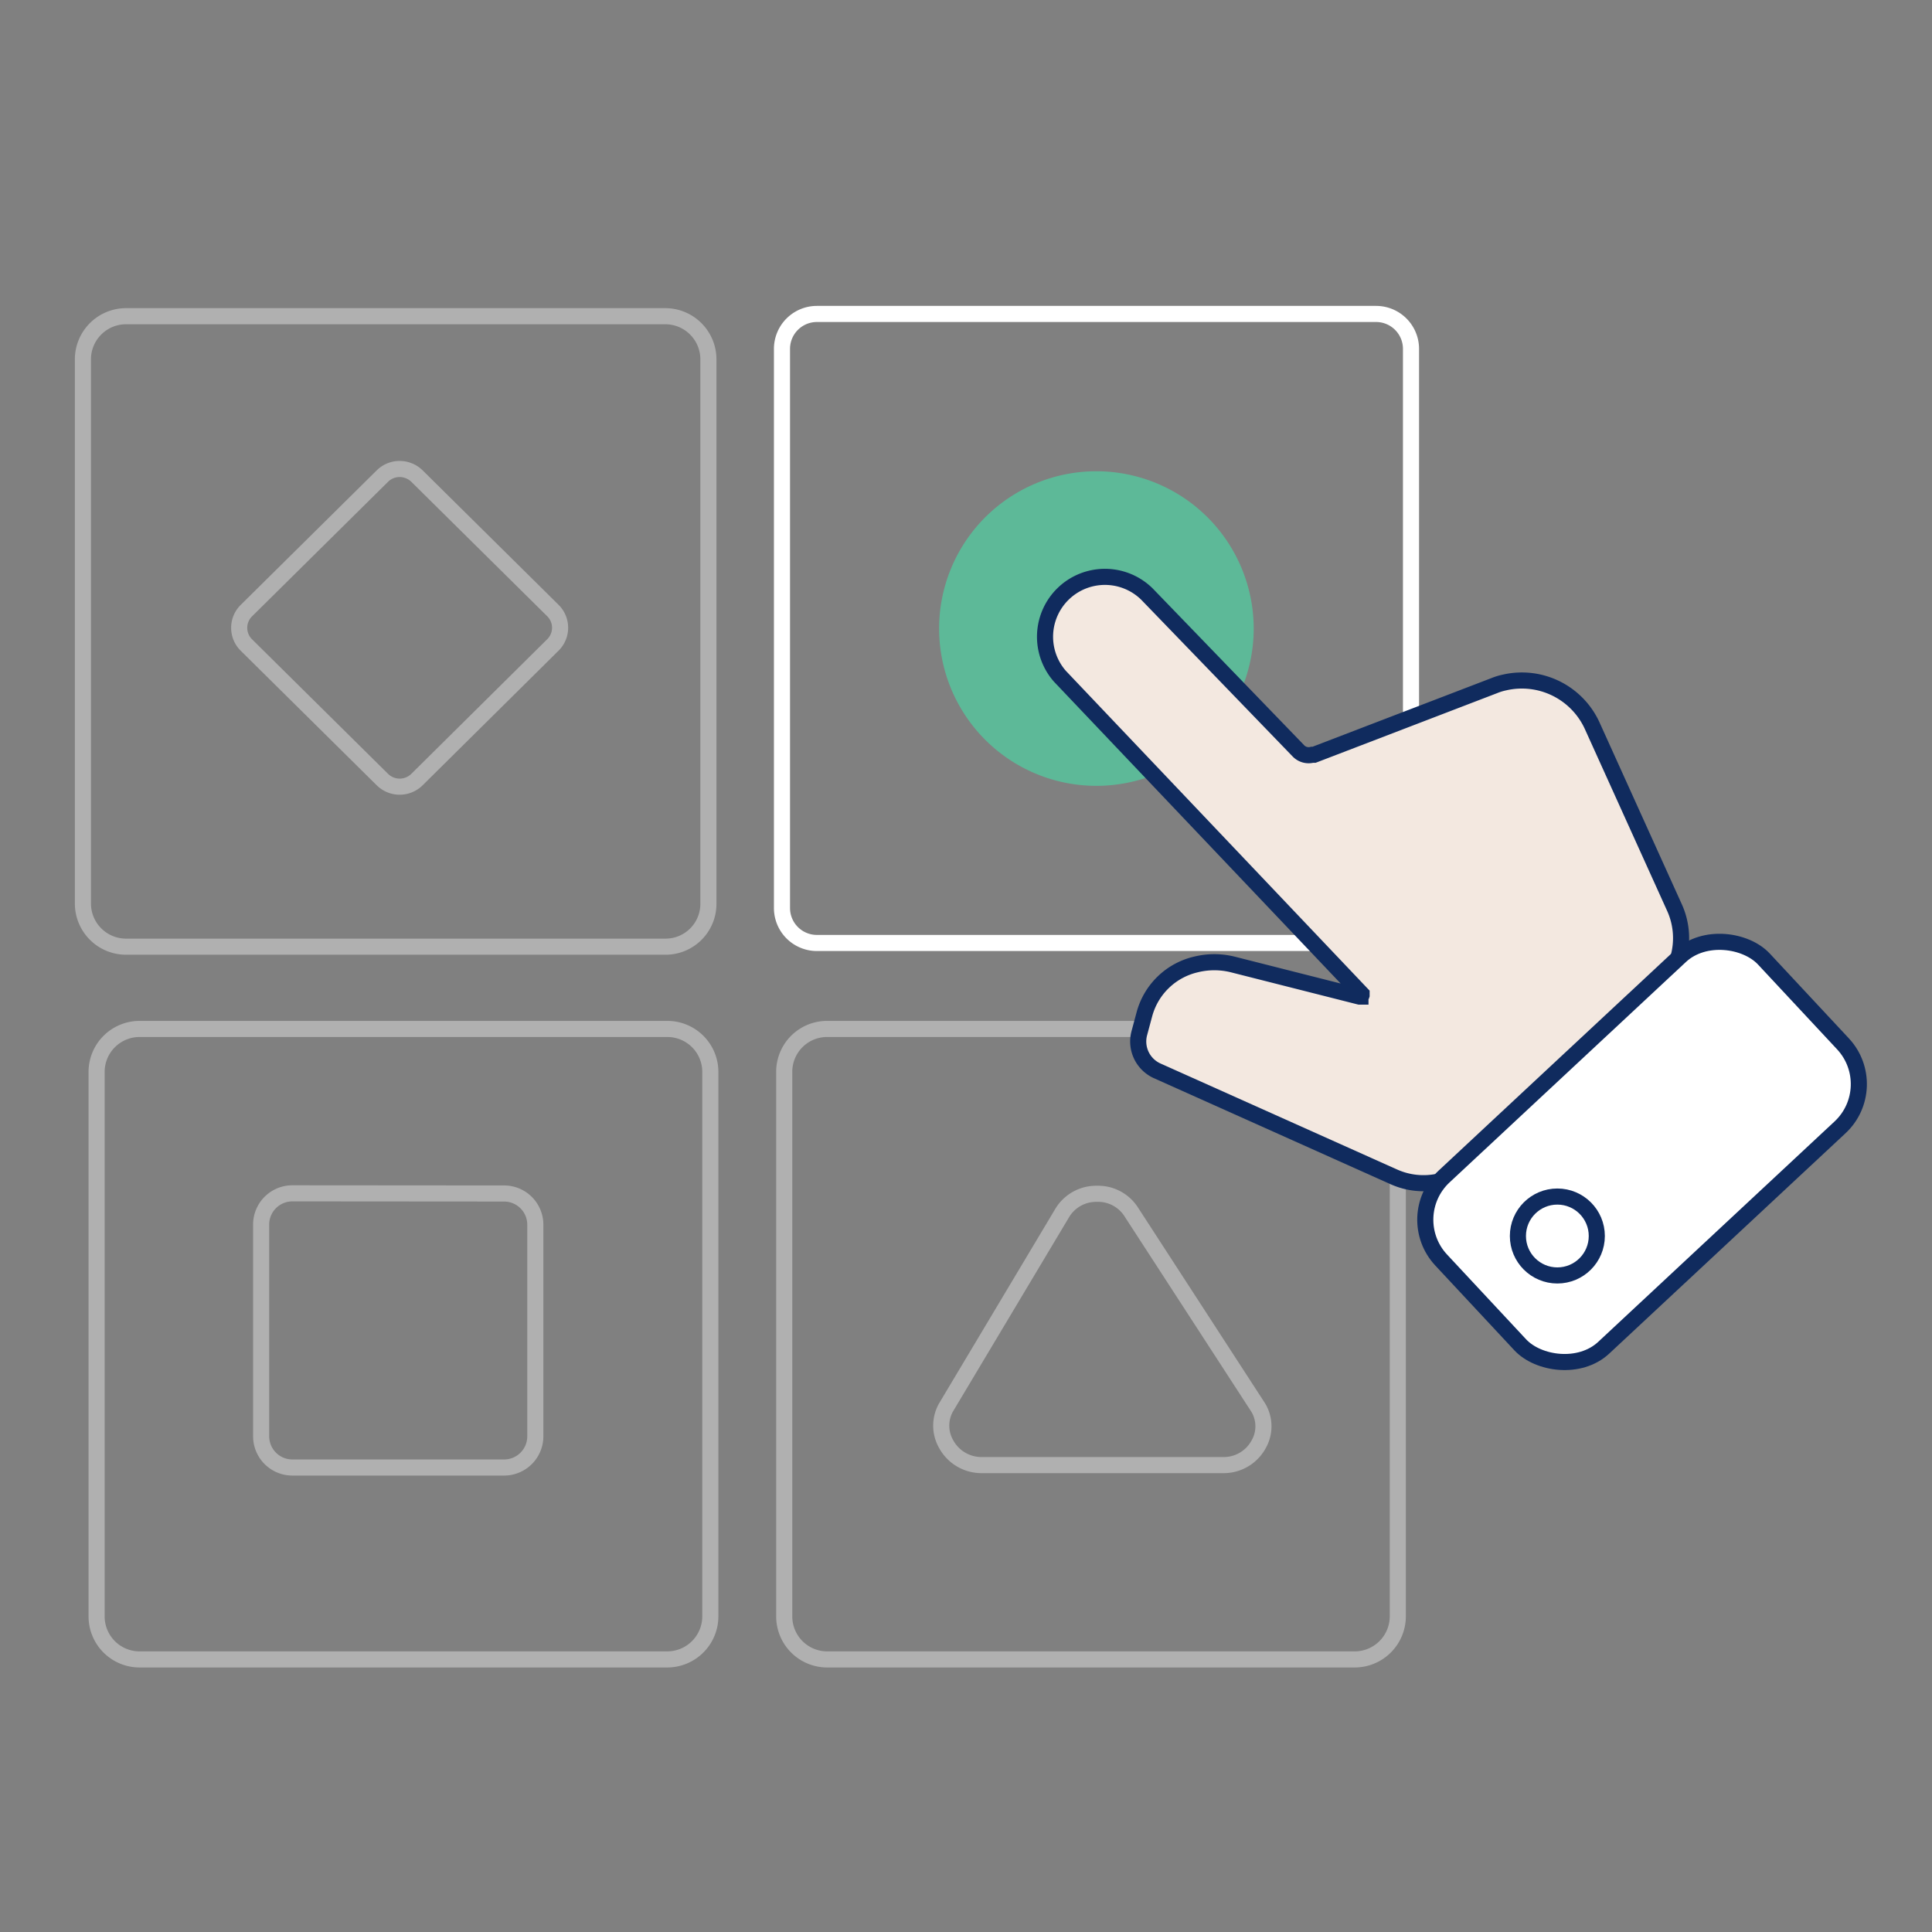 <svg xmlns="http://www.w3.org/2000/svg" viewBox="0 0 120 120"><rect x="0" y="0" width="120" height="120" fill="#808080" stroke="none"/><defs><style>.cls-1{fill:#5db998;}.cls-2,.cls-6{fill:none;}.cls-2{stroke:#fff;stroke-miterlimit:10;}.cls-3{opacity:0.38;}.cls-4{fill:#f3e8e0;}.cls-4,.cls-5,.cls-6{stroke:#102b5e;}.cls-5{fill:#fff;}</style></defs><title>choose</title><g id="Layer_4" data-name="Layer 4"><path class="cls-1" d="M68.1,29.27A9.77,9.77,0,1,0,77.87,39,9.78,9.78,0,0,0,68.1,29.27Z"/><path id="Subtraction_5" data-name="Subtraction 5" class="cls-2" d="M85.47,58.57H50.74a2.17,2.17,0,0,1-2.17-2.17V21.67a2.17,2.17,0,0,1,2.17-2.17H85.47a2.17,2.17,0,0,1,2.17,2.17V56.4A2.17,2.17,0,0,1,85.47,58.57Z"/><g id="Group_212" data-name="Group 212" class="cls-3"><path id="Subtraction_3" data-name="Subtraction 3" class="cls-2" d="M41.31,58.8H7.82a2.68,2.68,0,0,1-2.67-2.67V22.31a2.68,2.68,0,0,1,2.67-2.67H41.31A2.68,2.68,0,0,1,44,22.31V56.13A2.66,2.66,0,0,1,41.31,58.8ZM24.82,29.13a1.52,1.52,0,0,0-1.07.44l-8.46,8.37a1.5,1.5,0,0,0,0,2.11v0l8.46,8.37a1.53,1.53,0,0,0,2.15,0l8.45-8.37a1.5,1.5,0,0,0,0-2.12h0L25.9,29.57A1.55,1.55,0,0,0,24.82,29.13Z"/><path id="Subtraction_2" data-name="Subtraction 2" class="cls-2" d="M84.15,103.07H51.38a2.67,2.67,0,0,1-2.67-2.67V66.58a2.66,2.66,0,0,1,2.67-2.67H84.15a2.66,2.66,0,0,1,2.67,2.67V100.4a2.68,2.68,0,0,1-2.67,2.67Zm-16-28.92A2.46,2.46,0,0,0,66,75.3L58.77,87.4a2.3,2.3,0,0,0,0,2.3A2.5,2.5,0,0,0,60.93,91H76a2.47,2.47,0,0,0,2.16-1.26,2.26,2.26,0,0,0,0-2.3L70.28,75.3A2.44,2.44,0,0,0,68.12,74.15Z"/><path id="Subtraction_4" data-name="Subtraction 4" class="cls-2" d="M41.45,103.07H8.68A2.67,2.67,0,0,1,6,100.4V66.58a2.67,2.67,0,0,1,2.67-2.67H41.45a2.67,2.67,0,0,1,2.67,2.67V100.4a2.68,2.68,0,0,1-2.67,2.67ZM18.16,74.12a1.94,1.94,0,0,0-1.94,1.95h0V89.21a1.94,1.94,0,0,0,1.94,1.94H31.31a1.94,1.94,0,0,0,1.94-1.94V76.07a1.94,1.94,0,0,0-1.94-1.94Z"/></g><g id="Path_632" data-name="Path 632"><path class="cls-4" d="M89.45,73.37a4.49,4.49,0,0,1-2.89-.28L71.85,66.5a2,2,0,0,1-1.09-2.31L71.08,63a4.33,4.33,0,0,1,3.22-3.1,4.75,4.75,0,0,1,2.25,0l7.89,2h.06a.17.17,0,0,0,.07-.09s0,0,0-.08L65.83,42h0a3.72,3.72,0,0,1,5.41-5.1l9.39,9.72h0a.88.88,0,0,0,.87.26l.12,0L92.8,42.59a3.75,3.75,0,0,1,.65-.2,4.8,4.8,0,0,1,5.45,2.7L104,56.36a4.59,4.59,0,0,1-1,5.22L91.55,72.26A4.55,4.55,0,0,1,89.45,73.37Z"/></g><g id="Rectangle_153" data-name="Rectangle 153"><rect class="cls-5" x="88.29" y="64.28" width="27.41" height="14.54" rx="3.67" transform="translate(-21.4 88.78) rotate(-43)"/></g><g id="Group_263" data-name="Group 263"><g id="Ellipse_88" data-name="Ellipse 88"><circle class="cls-6" cx="96.73" cy="76.77" r="2.45"/></g></g></g></svg>